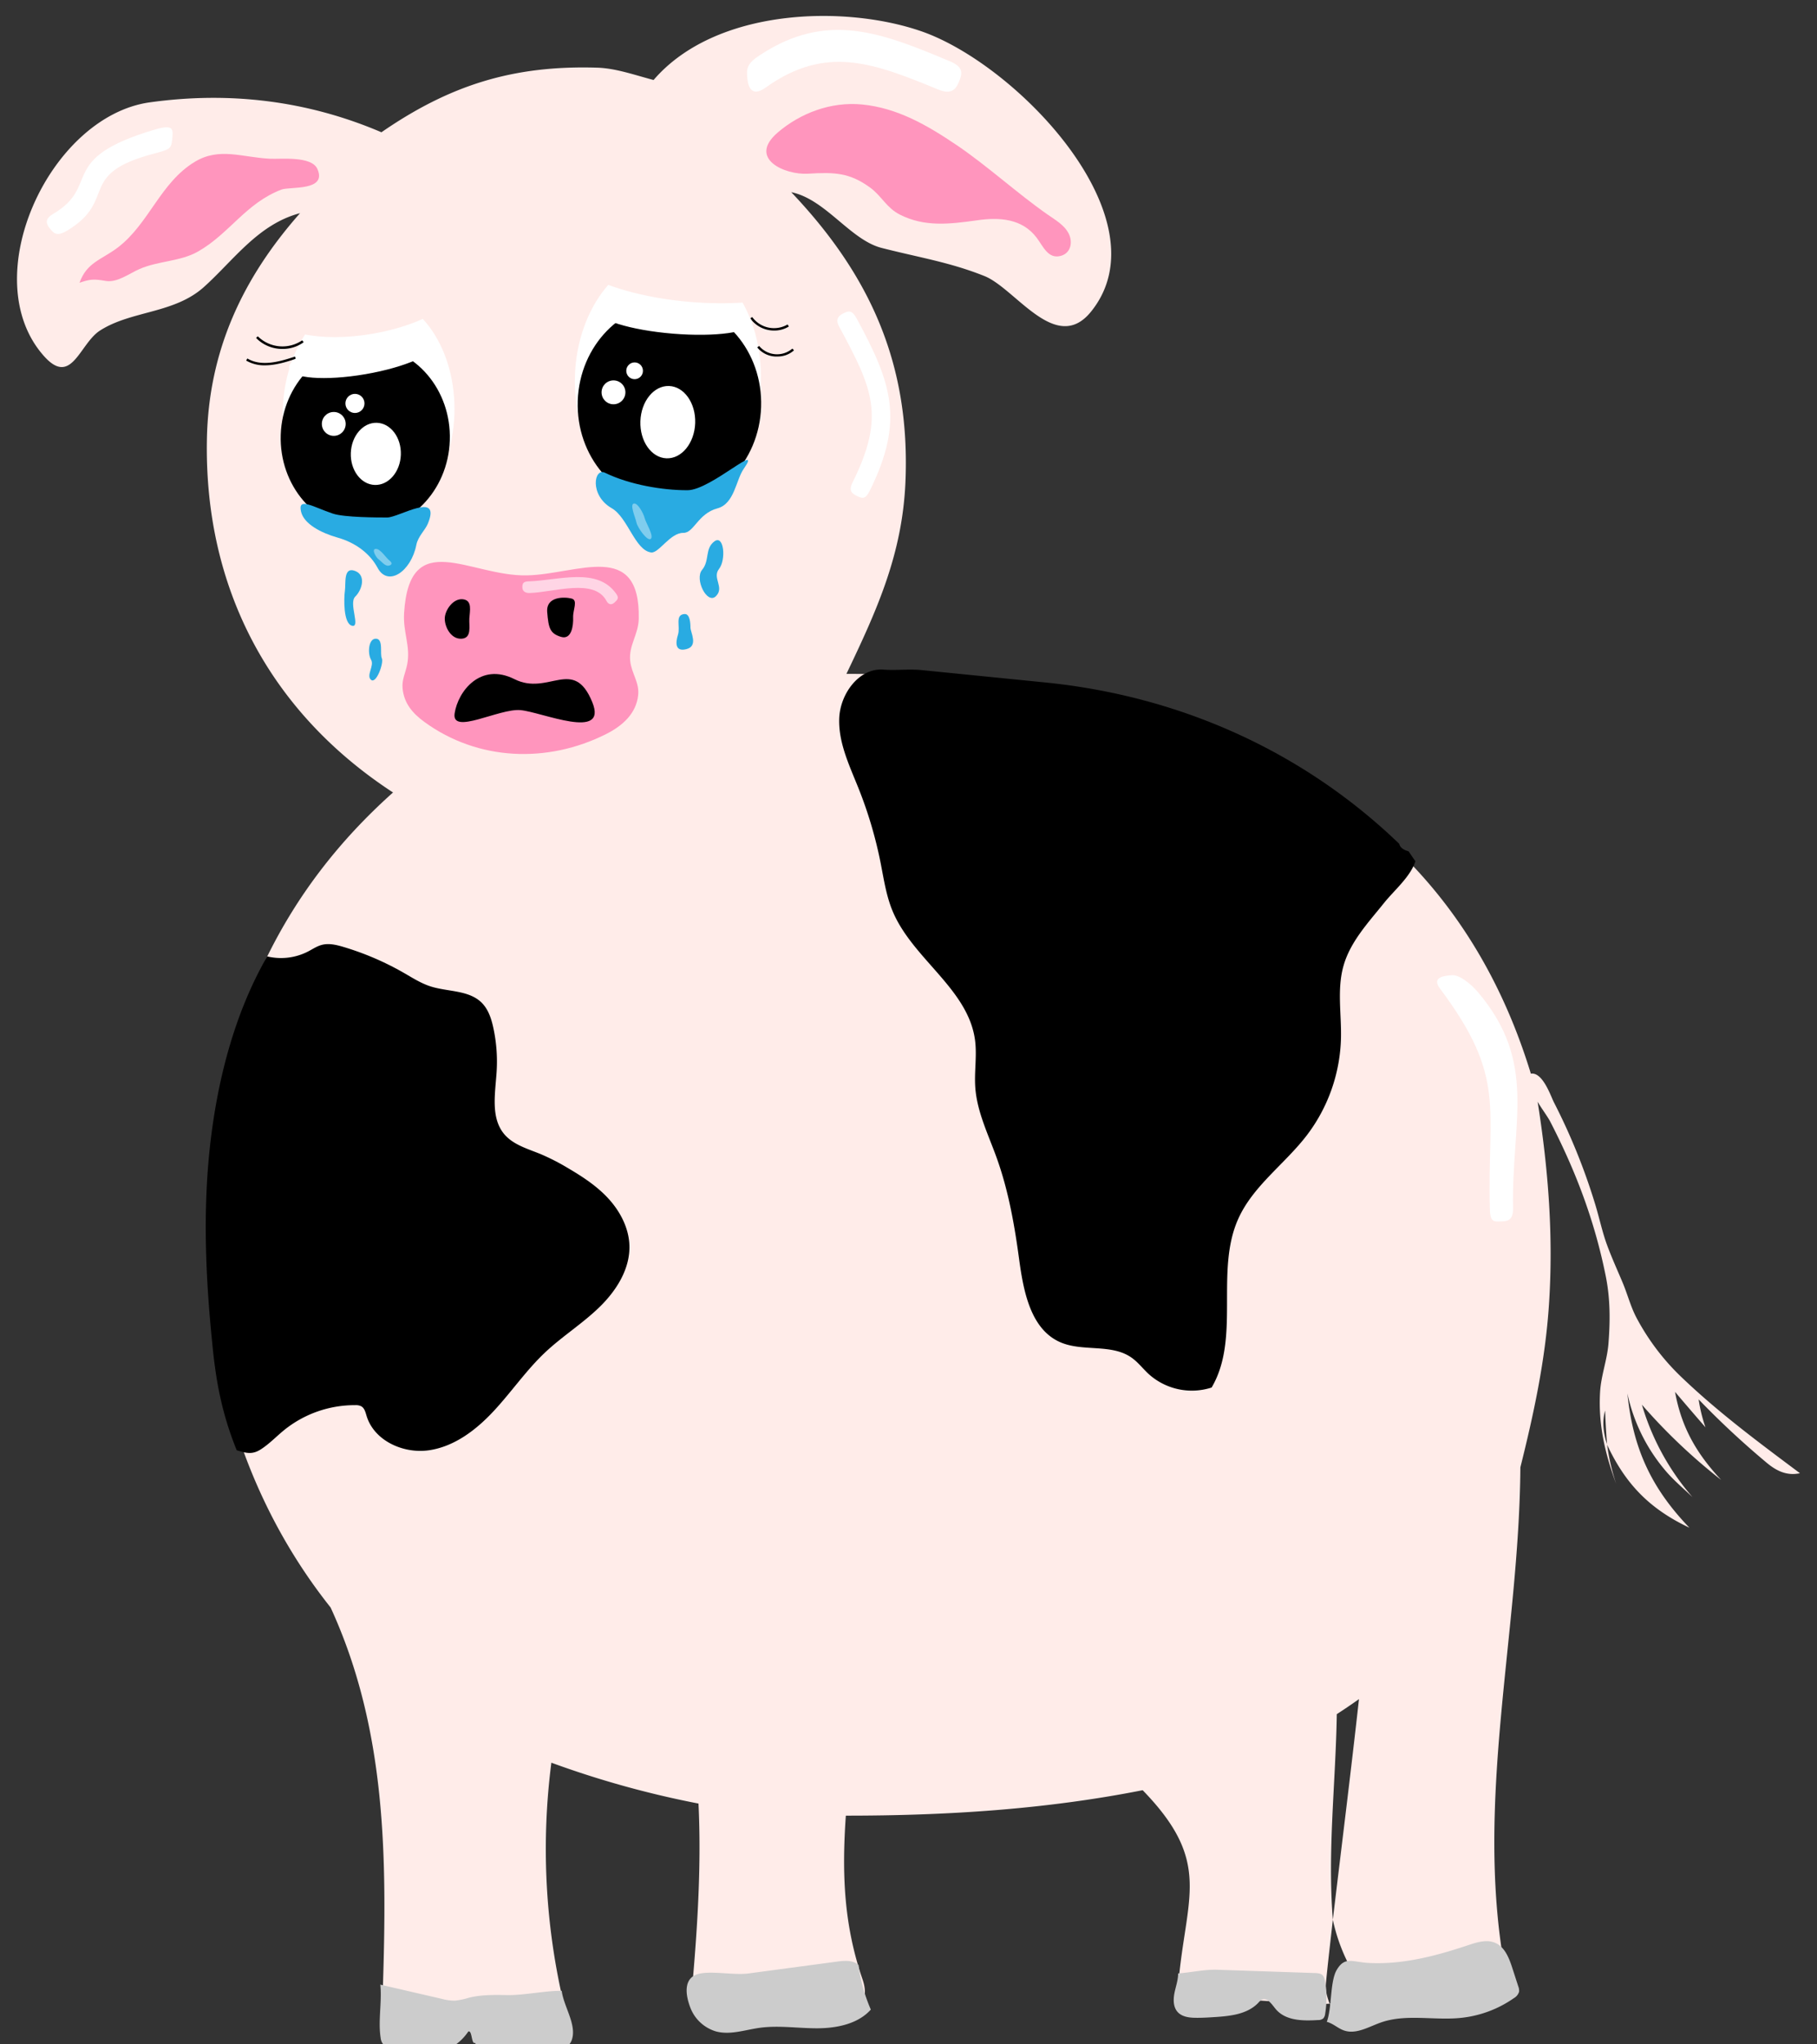<svg xmlns="http://www.w3.org/2000/svg" width="800" height="900" viewBox="0 0 800 900"><rect x="0" y="0" width="800" height="900" fill="#333333" stroke="none"/><defs><style>.cls-1{fill:#ffece9;}.cls-2{fill:#fff;}.cls-3,.cls-5{stroke:#000;stroke-miterlimit:10;}.cls-4{fill:#ff95bd;}.cls-5,.cls-8{fill:none;}.cls-6{fill:#ccc;}.cls-7{fill:#ffd5e5;}.cls-9{fill:#29abe2;}.cls-10{fill:#7fcdee;}</style></defs><g id="Layer_3" data-name="Layer 3"><path class="cls-1" d="M792.49,648.56c-5.71,1.26-10.32-1-14.6-4.57a376.47,376.47,0,0,1-30-27.93,66.53,66.53,0,0,0,3,12.29q-6.75-7.76-13.39-15.59c2.83,15.7,9.48,27.16,20.3,38.75a251.22,251.22,0,0,1-34.89-33.11,108.51,108.51,0,0,0,22.28,40.68c-4.38-4.18-8.87-7.84-12.72-12.62a77.44,77.44,0,0,1-15.95-33c2.41,24.08,10.51,41.66,27.31,59.1-17.41-8.23-28.08-19.09-36.24-36.52-.41-5-.7-10-.89-15.06-1.2,4.33-.84,8.25.16,12.58.19.87.61,1.62.73,2.48a92.41,92.41,0,0,0,4,17.23c-4.92-13.33-7.92-26.15-7.1-40.38.42-7.35,3.11-14.12,3.69-21.4.79-10,.81-19.54-1.14-29.45C702.19,537.8,694,516,682.54,493.76c-1.16-2.26-4.17-6.24-5.55-8.77,4.71,29.74,7,59.11,5,89.27-1.6,24.46-6.66,48-12.59,71.71-.53,73.35-19.91,146.15-7.1,219.34,1.7,9.76-1.49,11.75-11.61,14.4-15.33,4-36.57,5.47-52.9,6.53-6.23.41-7.82-1-12.39-4.12a17.72,17.72,0,0,0,2.8-.75c9-4.87,9.42-8.58,4.91-18a79.56,79.56,0,0,1-6.28-18.23c3.85-32.41,7.92-64.71,11.51-97.13q-4.82,3.42-9.77,6.62c-.48,30.29-4.15,60.19-1.74,90.51-1,9-2.13,18.55-3,27.5-.36,3.8.37,6.09,1.56,9.45-15,1-34.11-3.24-48-.87-10.22,1.75-19.75,6.75-18.69-6.58,3.16-39.47,15.62-54.38-15.6-86.53-43.09,8.51-86.78,11.22-130.69,11.2-1.77,25.23-.95,47.94,7.33,72,3.13,9.13-.7,14.26-11,14.49-16,.37-35.27,4.43-51.31,3.3-10.34-.72-13.37-6.18-12.55-15.62,2.3-26.39,3.93-52.91,2.66-79.49A420.91,420.91,0,0,1,242.76,776a297.24,297.24,0,0,0,4.76,103.08c2,9.46-3.35,14.68-13.94,13.79-16.06-1.34-36-1.28-51.93-3.8-10.49-1.67-13.46-1.87-13.09-13.4,1.84-57.48,1.71-114.23-23-168-44.51-56-60.33-127-52.81-196.79,7-65.07,31.83-118.71,80.29-162-54.4-35.54-83.21-90.2-81.94-155.61.75-38.72,15.59-70.67,41-99.42-18.39,4.82-29.12,20.62-42.27,32.46s-32,10.36-45.8,19.21c-9,5.78-12.46,24.83-24.58,11.34C-11.2,122.73,21.67,51.24,65.94,45.06c35.35-4.93,69.59-.69,102,13.17,30.1-20.77,58-29.56,94.93-28.44,8.2.25,16.21,3.13,24.89,5.43C314.93,3.62,371.43,2,405.45,13.7,448,28.3,513,96.6,480.42,137.13c-15.45,19.24-33.24-10.12-47-15.61-15.23-6.09-28.54-8.1-45.23-12.37-13.84-3.53-24.7-21.46-39.81-24.54,35,36.85,52.37,76,50.29,127.19-1.3,32.08-12.52,56.67-26,84.86,10.51,0,22.52.22,33,.92,120.91,8.13,230,49.7,268.35,175.09,5.2-.86,8.78,9.93,10.1,12.52A271.09,271.09,0,0,1,702.29,530c1.9,6.2,3.16,12.39,5.3,18.18s4.54,11,6.82,16.44,3.57,10.81,6.31,15.87a102.4,102.4,0,0,0,19.19,25.37C756.29,621.62,774.35,635,792.49,648.56Z"/><ellipse class="cls-2" cx="162.28" cy="181.11" rx="51.59" ry="37.79" transform="translate(-24.29 337.08) rotate(-88.03)"/><ellipse class="cls-2" cx="294.07" cy="166.73" rx="54.75" ry="40.94" transform="translate(117.36 454.91) rotate(-88.04)"/><ellipse class="cls-3" cx="294.74" cy="177.81" rx="43.7" ry="39.89" transform="translate(107.15 466.43) rotate(-88.08)"/><ellipse class="cls-3" cx="160.83" cy="192.65" rx="40.01" ry="36.74" transform="translate(-37.08 346.95) rotate(-88.09)"/><ellipse class="cls-2" cx="165.46" cy="199.81" rx="13.69" ry="11.02" transform="translate(-39.88 358.34) rotate(-88.04)"/><ellipse class="cls-2" cx="146.95" cy="186.63" rx="5.25" ry="5.26" transform="translate(-10.28 8.57) rotate(-3.23)"/><ellipse class="cls-2" cx="156.28" cy="177.6" rx="4.2" ry="4.21"/><ellipse class="cls-2" cx="294.02" cy="185.85" rx="15.93" ry="12.07" transform="translate(98.22 473.34) rotate(-88.04)"/><ellipse class="cls-2" cx="270.11" cy="172.72" rx="5.25" ry="5.26"/><ellipse class="cls-2" cx="279.41" cy="163.24" rx="3.67" ry="3.69"/><path class="cls-4" d="M118.82,69.88c-12.4-.64-22.28-5.13-33,1.33-15.21,9.13-20.21,27.28-33.93,37.73-7.1,5.42-13.68,6.49-16.88,15.55,4.59-1.6,6.28-1.73,11.43-.83s10.25-3.15,15-5.23c8.29-3.63,18-3.26,25.8-7.73,13.78-7.87,21-21.25,36.65-27.23,3.75-1.44,20.34.82,15.81-9.18C137,68.57,123.65,70.13,118.82,69.88Z"/><path class="cls-4" d="M379.61,46c15.48,1.54,28.46,9,41.7,17.95s26.48,21.08,39.74,30.37c3.56,2.49,7.54,4.69,9.47,8.5s.94,8.75-3.64,9.87c-5.41,1.32-7.49-4.06-10.43-8C450.07,96.19,440,95.55,430.1,97,418,98.69,407,100,396.14,94.45c-5.86-3-8-8.18-13-11.84-9.09-6.63-15.68-6.85-27.42-6.14-10.14.6-26.7-6.64-13.28-18.15C352.23,49.94,365.65,44.64,379.61,46Z"/><path d="M340.92,145.52a12.88,12.88,0,0,1-10.6-5.36l.87-.59a11.85,11.85,0,0,0,15.58,3.27l.56.89A12.06,12.06,0,0,1,340.92,145.52Z"/><path d="M124.4,153.61a16.07,16.07,0,0,1-11.66-4.84l.76-.72a15.46,15.46,0,0,0,19.57,1.77l.62.85A15.69,15.69,0,0,1,124.4,153.61Z"/><path d="M116.63,160.83a15.82,15.82,0,0,1-8.26-2.1l.54-.91c6.12,3.67,14.07,1.48,21-.86l.33,1C125.91,159.43,121.15,160.83,116.63,160.83Z"/><path d="M342.23,156.94q-.48,0-1,0a10.89,10.89,0,0,1-7.83-4l.83-.64a10.32,10.32,0,0,0,14.64,1.16l.72.76A10.68,10.68,0,0,1,342.23,156.94Z"/><path d="M261,276.55c-.22,4.84-2.15,10-7.64,9.94s-8.94-5.87-8.56-11,3.91-10.12,9.51-9.78S261.24,271.7,261,276.55Z"/><path d="M620.15,374.78c-1.88-.5-3.7-1.51-4.09-3.3-42.62-41.06-97.17-65.19-156-71.05L405.82,295c-5.77-.58-11.06.22-16.84-.22-10.74-.82-19.07,10.65-19.48,21.45s4.57,20.95,8.57,31a186.15,186.15,0,0,1,9.58,32.28c1.44,7.24,2.48,14.64,5.3,21.46,8.7,21.07,33.32,34.32,36.34,56.92.91,6.88-.37,13.88.11,20.8.76,10.77,5.71,20.72,9.37,30.88,5.18,14.35,7.87,29.47,9.91,44.6,1.91,14.15,5,30.87,18,36.66,9.91,4.41,22.56.58,31.45,6.8,2.89,2,5.05,4.91,7.65,7.3a28.38,28.38,0,0,0,27.68,5.91c12.81-21.77,1.4-51,11.65-74.09,6.49-14.65,20.57-24.27,30.3-37a73.55,73.55,0,0,0,15-42.78c.24-10.66-1.8-21.58,1.13-31.83,3-10.6,10.91-19,17.78-27.56,4.56-5.7,11.75-11.63,13.87-18.5C623,379.07,620.29,374.82,620.15,374.78Z"/><path d="M104.22,638.45c4.26,1.31,6.87,2,10.61-.39s6.84-5.7,10.3-8.51a49.46,49.46,0,0,1,31.3-10.95,5.34,5.34,0,0,1,2.63.5c1.46.83,1.87,2.69,2.36,4.29,3.33,10.9,16.2,16.7,27.44,15.07s20.84-9,28.59-17.35,14.21-17.84,22.48-25.65c7.55-7.13,16.46-12.71,23.92-19.94s13.59-16.82,13.27-27.22c-.24-7.58-3.94-14.75-9-20.37s-11.5-9.84-18-13.66a97.37,97.37,0,0,0-12-6.16c-5.76-2.37-12.2-4.11-16.19-8.91-6-7.27-3.87-18-3.27-27.43a70.08,70.08,0,0,0-1.45-19.27c-.86-4-2.18-8.08-5.06-11-5.69-5.73-15-4.8-22.7-7.29-4.15-1.35-7.86-3.74-11.65-5.92a125.57,125.57,0,0,0-26.57-11.41c-3.12-.93-6.46-1.74-9.6-.89-2.13.57-4,1.85-5.93,2.86a26.06,26.06,0,0,1-18.06,2.19c-14.41,25.08-21.92,54.42-25.14,83.18s-2,57.88.91,86.68C95.05,608.31,97.69,622.26,104.22,638.45Z"/><path class="cls-5" d="M377.48,330.58l0,.63"/><path class="cls-6" d="M167.46,873.71l27,6.24a21.55,21.55,0,0,0,5.81.8,31.86,31.86,0,0,0,6.25-1.3c5.48-1.35,11.3-1.25,17-1.14,7,.13,16.81-2,23.8-1.87.85,6.89,6.79,15.07,4.41,21.66-1.82,5-9.15,6.8-15.36,6.82a62.33,62.33,0,0,1-13.08-1.36c-3-.64-6.2-1.48-9-.43-.16-3.83-3.35-.24-5.11-3.78-1.72.82-1.23-5.77-3-5a22.77,22.77,0,0,1-10.19,8.36c-3,1.23-6.59,1.16-10,1-5.21-.17-10.63-.39-15.26-2.49a6,6,0,0,1-2.23-1.54,5.37,5.37,0,0,1-.9-2.51C166.41,889.7,168.22,881.33,167.46,873.71Z"/><path class="cls-6" d="M329.57,868.78l39-5.22c3.28-.44,7.06-.73,9.44,1.52a72.06,72.06,0,0,0,5.4,19.61c-5.6,6.27-14.82,8.18-23.37,8.23s-17.14-1.37-25.6-.2c-6.4.89-12.9,3.25-19.14,1.6a17.36,17.36,0,0,1-11.43-10.7c-2.51-6.67-2.42-13,3.58-14.61C313.15,867.47,323.1,869.65,329.57,868.78Z"/><path class="cls-6" d="M518.72,868.77c0,2.87-1,5.61-1.58,8.41s-.64,6,1.06,8.22c1.81,2.36,5,2.84,7.85,2.9s5.83-.12,8.74-.31c6.87-.45,14.38-1.19,19.28-6.34a5.62,5.62,0,0,1,1.47-1.29c2.32-1.16,4.35,1.88,6,3.94,4.37,5.38,12.07,5.4,18.76,5a3.47,3.47,0,0,0,2.33-.73,3.8,3.8,0,0,0,.83-2.13,42.45,42.45,0,0,0-.12-14.4,4.86,4.86,0,0,0-.86-2.29c-.83-1-2.23-1.1-3.48-1.15l-43.37-1.45C530.3,867,524.07,868.39,518.72,868.77Z"/><path class="cls-4" d="M281.23,272.35c-.14,7.12-4.5,11.75-3.76,18.64.6,5.54,4.11,9.42,3.5,15.08-.86,8-6.78,13.41-14.11,17.09-25.81,13-56.45,11.84-80-5.33-5.35-3.9-9-8.3-9.61-14.81-.36-3.71,1.19-6.54,2-10.36,1.64-8.07-1.85-14.17-1.34-22.67,2.31-38.41,28.93-16.15,54.12-16.69C254.26,252.82,281.93,237.45,281.23,272.35Z"/><path class="cls-6" d="M584.17,890.09c2.74.68,4.87,2.85,7.53,3.78,5.35,1.88,10.91-1.61,16.26-3.49,11-3.88,23.21-.88,34.86-2a49.55,49.55,0,0,0,23.69-8.71,4.91,4.91,0,0,0,2.31-2.8,5.14,5.14,0,0,0-.36-2.44l-2.57-7.93c-1.44-4.47-3.34-9.45-7.71-11.25-3.69-1.52-7.88-.21-11.66,1.05-14.17,4.74-28.92,8.67-44,7.85-7-.38-10.37-3-13.93,3C585.51,872.24,586.49,883.85,584.17,890.09Z"/><path d="M206.64,272.33c-.18,3.3,1.2,8.68-3.53,8.86s-7.43-5.48-7.28-9.09,3.73-8.78,8-8.28S206.82,269,206.64,272.33Z"/><path d="M252.34,271.85c.14,3.45-.63,10-5.41,8.5s-5.42-3.78-6-10.86,7.69-6.75,10.69-6S252.2,268.4,252.34,271.85Z"/><path class="cls-2" d="M377.44,218.41h0c2.14,1,3.54,1.59,5.47-2.3,15.35-31,9.76-47.39-5.85-76.1-2-3.61-3.54-3.14-5.6-2.13h0c-2.07,1-3.85,2.46-2,5.89,14.7,27.29,20.53,39.23,5.86,68.72C373.46,216.2,375.29,217.42,377.44,218.41Z"/><path class="cls-2" d="M68.22,67.51c-34.9,9.1-16.15,20.35-38.53,33.94-4.32,2.62-5.79,1.56-7.56-.64h0c-1.76-2.19-2.74-4.28,1.35-6.69C44.64,81.58,24.71,69.83,68.31,57c8.41-2.48,7.9.14,7.52,4.23h0C75.44,65.27,75,65.76,68.22,67.51Z"/><path class="cls-2" d="M337.14,38.53c26.58-19,47.65-10.74,75.91.86,5.51,2.26,7.65.29,9.15-3.31h0c1.5-3.6,2.16-6.47-3.76-9-30.39-12.78-54.28-22.21-83.72-2.91-5.74,3.77-6.19,5.71-5.64,10.65h0C329.63,39.8,332,42.23,337.14,38.53Z"/><path class="cls-2" d="M661.29,537.68h0c-2.75,0-5.14,1-5.31-4.91-1.3-45.43,7.61-58.06-22-97.6-3.87-5.18,2.19-5.59,5.26-5.86h0c3.07-.27,8.09,3.47,11.54,7.54,26.27,31.1,14.65,56.78,15.4,95C666.28,536.92,664,537.65,661.29,537.68Z"/><path class="cls-7" d="M267,264.5c-5.42-10.1-23.17-3.73-33.81-3.44-1.58.05-3.22-.53-3.21-2.61h0c0-2.08.93-2.46,2.91-2.52,13.29-.46,30.17-6.41,38.46,5.53,1.23,1.78.66,2.46-.79,3.8.14.22.14.19,0,0C269.06,266.61,267.77,266,267,264.5Z"/><path class="cls-8" d="M321.73,292.55a24.69,24.69,0,0,0,3.95,21,9.1,9.1,0,0,0,4.05-5.67,5.36,5.36,0,0,1-3.83-6.68c.31-.93.89-1.75,1.19-2.68a5.25,5.25,0,0,0-5-6.55"/><ellipse class="cls-2" cx="296.92" cy="139.23" rx="7.69" ry="34.3" transform="translate(133.83 423.74) rotate(-85.3)"/><ellipse class="cls-1" cx="160.42" cy="129.58" rx="42.27" ry="16.96" transform="matrix(0.99, -0.17, 0.17, 0.99, -19.68, 29.13)"/><ellipse class="cls-2" cx="158.71" cy="155.94" rx="32.47" ry="8.19" transform="matrix(0.99, -0.17, 0.17, 0.99, -24.18, 29.23)"/><ellipse class="cls-1" cx="305.94" cy="111.08" rx="21.94" ry="60.52" transform="translate(170.17 406.89) rotate(-85.3)"/><path class="cls-9" d="M188.38,230.53c-1.18,2.87-4.33,5.59-5.06,9.3C181,251.67,170.8,258.48,166.26,250c-3.31-6.18-9.55-11.09-17.78-13.38-7-2-14.63-5.89-15.93-11.35-1.59-6.66,5.3-2.07,14,.84,5.13,1.71,19.93,1.71,23.93,1.71C175.64,227.82,194.44,215.86,188.38,230.53Z"/><path class="cls-9" d="M327.38,206.51c-3.38,4.87-4,15.27-11.51,17.29-8.62,2.31-10.33,10.86-15,10.79-5.79-.09-10.78,9-14.14,8.62-7.15-.87-10.26-15.39-17.43-19.5-9.86-5.65-7.79-18-2.92-15.58,10.88,5.3,25.47,7.73,36.37,7.68C313,215.77,336.3,193.64,327.38,206.51Z"/><path class="cls-9" d="M316.59,250.44c-3.17,4,2.52,8.11-1.36,12s-9.53-7.49-6.11-11.57,1.12-9.3,5.38-12.51S319.76,246.42,316.59,250.44Z"/><path class="cls-9" d="M156.41,262.65c-3,2.89,2.47,13.76-1.42,12.82s-3.6-12.14-3.13-15.42-.75-10.61,4.38-8.74S159.38,259.76,156.41,262.65Z"/><path class="cls-9" d="M304,276.33c.08,2.15,3.46,8-1.65,9.4s-5-2.68-3.85-6.28-1.5-8.78,2.86-9.13C303.73,270.13,304,274.18,304,276.33Z"/><path class="cls-9" d="M168.12,289.82c.93,2-2.44,11.4-4.75,9.47s1.58-6.21,0-8.86-1.22-9.36,2.17-9.25S167.18,287.84,168.12,289.82Z"/><path class="cls-10" d="M283.86,228.16c.49,2,4.18,7.82,2.67,9.06s-5.86-5-6.31-7.17-3-7.86-1.22-8.36S283.38,226.14,283.86,228.16Z"/><path class="cls-10" d="M166.78,246.32c1,.63,2.64,2.91,4.19,2.72s2-1.15.5-2.28-4-5.26-6.06-5.12S165.76,245.68,166.78,246.32Z"/><path d="M260.77,309.11c7,17.17-22.2,4.36-31.6,3.51s-30.49,11.17-29,1.42,11.39-22.57,26.35-15.05S252.53,288.91,260.77,309.11Z"/></g></svg>
